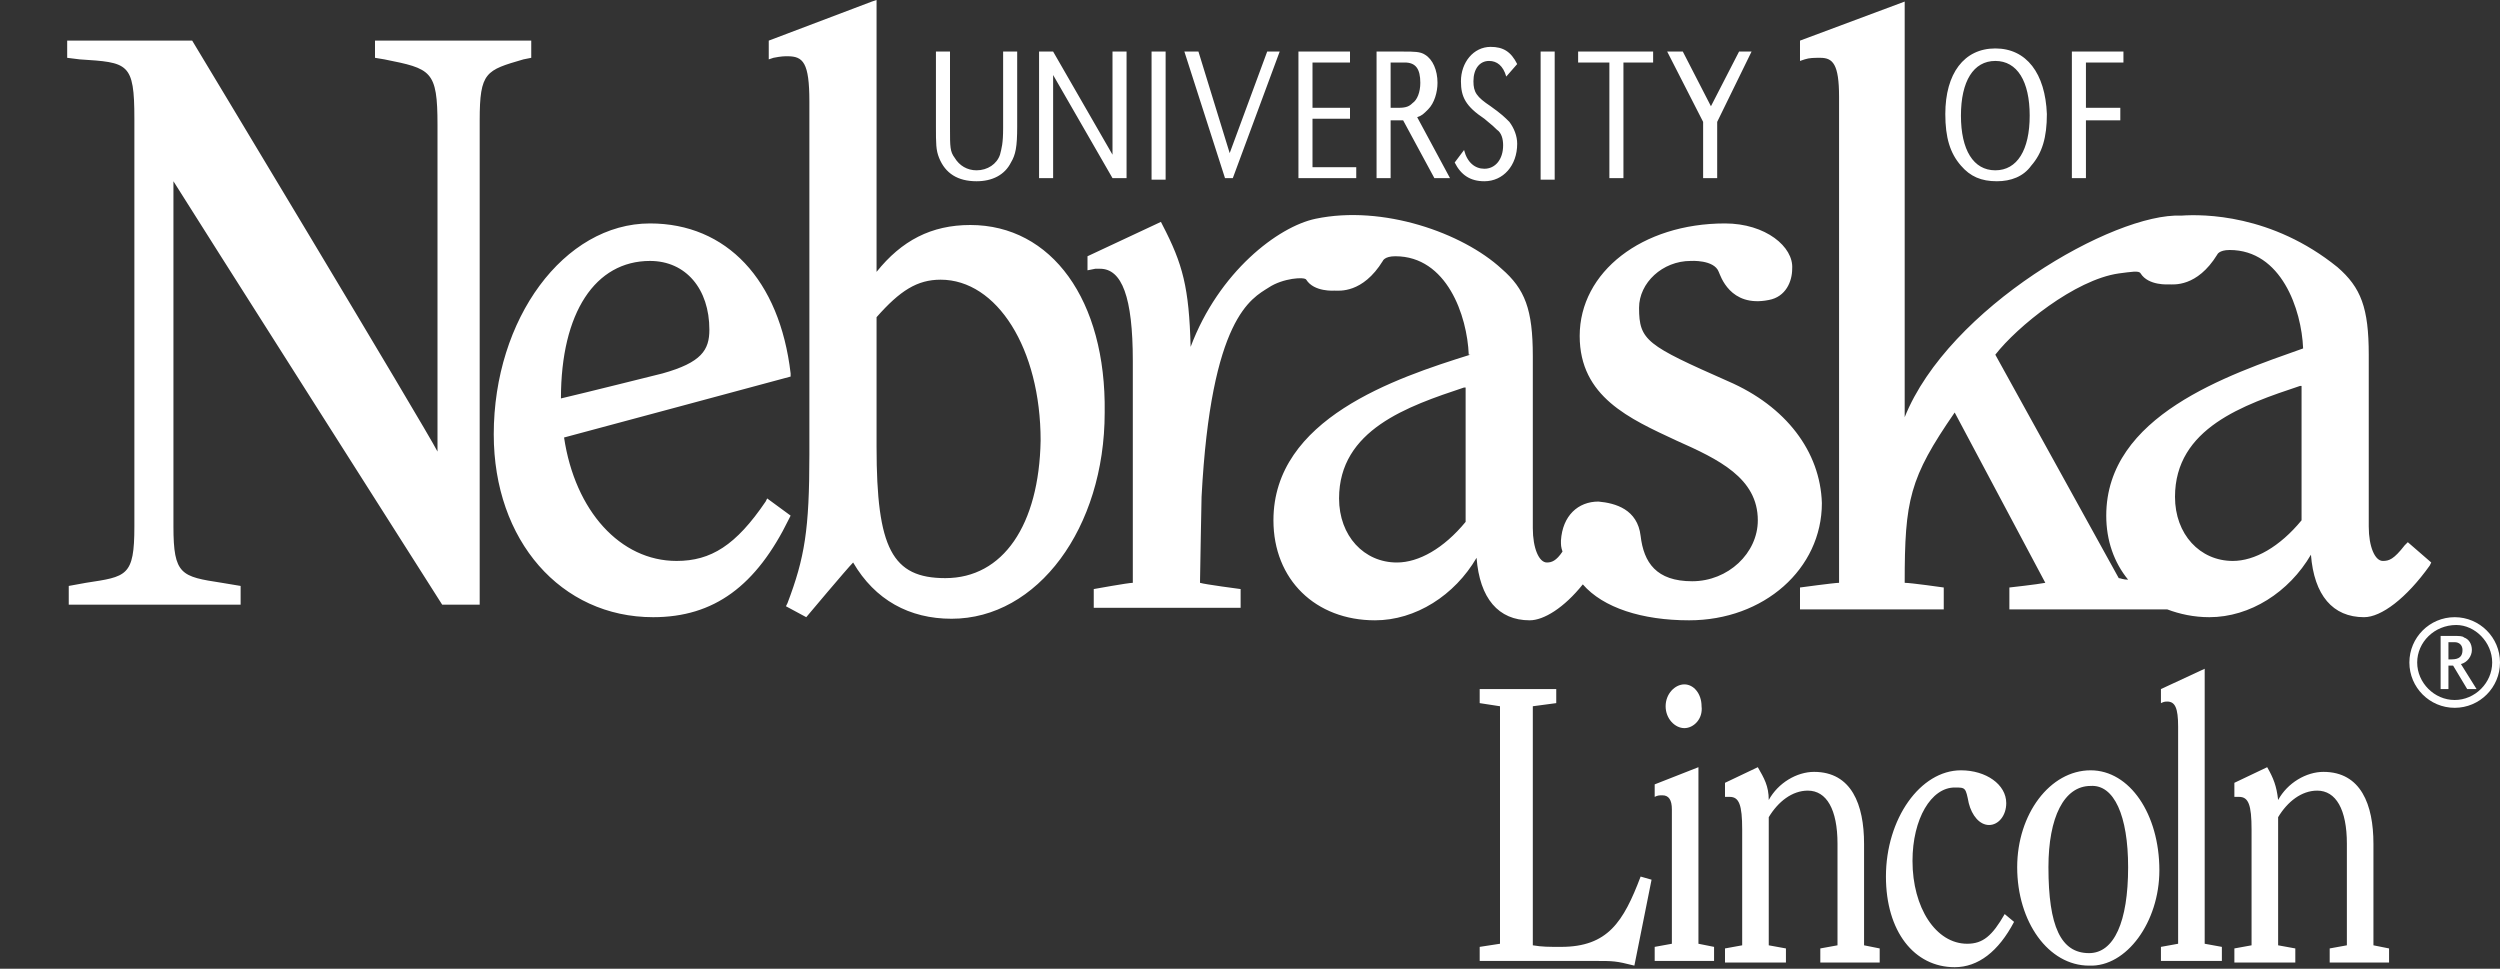 <svg baseProfile="tiny" xmlns="http://www.w3.org/2000/svg" viewBox="0 0 160 62"><rect x="0" y="0" width="160" height="62" fill="#333333" stroke="none"/><path fill="#fff" d="M99.6 45l-1.5.2v15.3c.6.1 1 .1 1.8.1 3 0 4-1.6 5.1-4.5l.7.2-1.1 5.5c-1.2-.3-1.3-.3-2.6-.3h-7.3v-.9l1.3-.2v-15.2l-1.3-.2v-.9h4.9v.9zM108.7 60.4l1 .2v.9h-3.8v-.9l1.1-.2v-8.6c0-.6-.2-.9-.6-.9-.2 0-.3 0-.5.1v-.8l2.8-1.1v11.3zm-.9-13.8c-.6 0-1.2-.6-1.2-1.4 0-.8.6-1.4 1.2-1.4s1.1.6 1.1 1.4c.1.8-.5 1.4-1.1 1.4zM113.2 51.2c.6-1.1 1.8-1.8 2.9-1.8 2.4 0 3.2 2.1 3.2 4.6v6.5l1 .2v.9h-3.8v-.9l1.1-.2v-6.5c0-2.2-.7-3.4-1.9-3.4-1 0-1.9.7-2.5 1.7v8.2l1.1.2v.9h-3.9v-.9l1.1-.2v-7.4c0-1.6-.2-2.1-.8-2.1h-.3v-.9l2.1-1c.4.7.7 1.2.7 2.1zM125.1 61.9c-2.6 0-4.4-2.3-4.4-5.8 0-3.7 2.2-6.8 4.8-6.8 1.6 0 2.9.9 2.9 2.1 0 .8-.5 1.4-1.1 1.4-.6 0-1.1-.6-1.3-1.4-.2-1-.2-1-.9-1-1.5 0-2.7 2-2.7 4.7 0 3 1.5 5.3 3.5 5.3 1 0 1.6-.5 2.4-1.9l.6.5c-1 1.9-2.3 2.9-3.8 2.9zM136.2 55.5c0 3.5-.9 5.5-2.5 5.5-1.8 0-2.6-1.7-2.6-5.5 0-3.2 1-5.2 2.7-5.2 1.5-.1 2.4 1.9 2.4 5.2zm2 .2c0-3.6-1.9-6.4-4.4-6.4-2.6 0-4.7 2.8-4.7 6.2 0 3.5 2 6.3 4.6 6.3 2.4.1 4.5-2.8 4.5-6.1zM141.1 60.4l1.1.2v.9h-3.9v-.9l1.1-.2v-13.9c0-1.2-.2-1.6-.7-1.6-.1 0-.2 0-.4.1v-.9l2.8-1.3v17.6zM145.8 51.2c.6-1.1 1.8-1.8 2.9-1.8 2.4 0 3.2 2.1 3.2 4.6v6.5l1 .2v.9h-3.8v-.9l1.1-.2v-6.5c0-2.2-.7-3.4-1.9-3.4-1 0-1.9.7-2.5 1.7v8.2l1.1.2v.9h-3.9v-.9l1.1-.2v-7.4c0-1.6-.2-2.1-.8-2.1h-.3v-.9l2.1-1c.4.7.6 1.2.7 2.1zM60.8 3.3v4.9c0 1.2 0 1.5.3 1.9.3.5.8.8 1.4.8.7 0 1.3-.4 1.5-1 .1-.4.2-.7.2-1.7v-4.9h.9v4.8c0 1.3-.1 1.8-.4 2.3-.4.8-1.2 1.2-2.2 1.2-1.2 0-2-.5-2.4-1.5-.2-.5-.2-.9-.2-2v-4.8h.9zM72.1 11.4h-.9l-3.8-6.6v6.6h-.9v-8.1h.9l3.8 6.6v-6.6h.9zM73.7 3.3h.9v8.2h-.9zM78.7 9.8l2.4-6.5h.8l-3 8.1h-.5l-2.6-8.1h.9zM86.4 6.9v.7h-2.4v3.1h2.8v.7h-3.7v-8.1h3.3v.7h-2.4v2.9zM89 6.9v-2.9h.9c.7 0 1 .4 1 1.3 0 .6-.2 1.1-.5 1.3-.2.2-.4.3-.9.3h-.5zm-.9 4.5h.9v-3.7h.8l2 3.7h1l-2.1-3.9c.3-.1.4-.2.7-.5.4-.4.6-1.1.6-1.7 0-.8-.3-1.5-.8-1.8-.3-.2-.7-.2-1.4-.2h-1.7v8.1zM96.4 4.9c-.2-.7-.6-1-1.1-1-.6 0-1 .5-1 1.3 0 .7.2 1 1.1 1.6.7.5.9.7 1.2 1 .3.4.5.9.5 1.4 0 1.4-.9 2.4-2.1 2.4-.9 0-1.5-.4-1.9-1.2l.6-.8c.2.8.7 1.2 1.3 1.2.7 0 1.2-.6 1.2-1.5 0-.4-.1-.8-.4-1-.2-.2-.2-.2-.8-.7-1.2-.8-1.5-1.4-1.5-2.4 0-1.2.8-2.2 1.9-2.2.8 0 1.3.3 1.7 1.1l-.7.8zM98.6 3.3h.9v8.2h-.9zM103.9 11.4h-.9v-7.4h-2v-.7h4.8v.7h-1.9zM112.1 3.3l-2.2 4.5v3.6h-.9v-3.6l-2.3-4.5h1l1.8 3.5 1.8-3.5zM127.7 3.9c1.4 0 2.2 1.3 2.2 3.5s-.8 3.5-2.2 3.5c-1.4 0-2.2-1.3-2.2-3.5s.8-3.5 2.2-3.5zm0-.8c-2 0-3.2 1.6-3.2 4.2 0 1.5.3 2.5 1 3.3.6.7 1.3 1 2.3 1 .9 0 1.7-.3 2.2-1 .7-.8 1-1.8 1-3.3-.1-2.6-1.3-4.2-3.3-4.2zM135.7 6.9v.8h-2.2v3.7h-.9v-8.1h3.3v.7h-2.4v2.9zM24 2.6v1.1l.6.1c3 .6 3.4.7 3.4 4.2v20.9c-.7-1.4-15.7-26.3-15.7-26.3h-8v1.1l.8.1c3.1.2 3.5.2 3.5 3.8v26.1c0 3.2-.5 3.2-3.1 3.6l-1.1.2v1.2h11v-1.2l-1.2-.2c-2.6-.4-3.1-.5-3.1-3.6v-22.1c.8 1.3 17.2 27.1 17.2 27.1h2.4v-31c0-3.1.4-3.2 2.8-3.9l.5-.1v-1.1h-10zM62.1 14.4c-2.5 0-4.4 1-6 3v-17.4l-.3.1-6.6 2.5v1.2l.3-.1c.5-.1.7-.1.9-.1 1 0 1.4.4 1.4 2.9v22.6c0 4.8-.3 6.6-1.4 9.5l-.1.2 1.3.7s2.6-3.1 3-3.5c1.4 2.4 3.6 3.6 6.3 3.6 5.5 0 9.8-5.8 9.8-13.2.1-7.2-3.4-12-8.6-12zm-1.6 22.6c-3.4 0-4.4-1.9-4.4-8.4v-8.3c1.5-1.7 2.6-2.4 4.1-2.4 3.6 0 6.4 4.4 6.4 10.3-.1 5.4-2.4 8.8-6.1 8.8zM154.1 34.7l-.2.2c-.7.9-1 1-1.4 1-.5 0-.9-.9-.9-2.2v-11c0-3-.5-4.3-2-5.6-4.2-3.4-8.6-3.4-10-3.3-4.3-.2-14.9 5.9-17.7 12.9v-26.6l-6.7 2.5v1.3l.3-.1c.3-.1.6-.1 1-.1.8 0 1.2.4 1.2 2.5v31.1c-.3 0-2.5.3-2.5.3v1.4h9.2v-1.4s-2.1-.3-2.5-.3c0-5.3.3-6.7 3.2-10.9l5.8 10.9c-.5.1-2.3.3-2.3.3v1.4h10.1c.8.3 1.7.5 2.7.5 2.6 0 5.1-1.6 6.5-4 .2 2.6 1.4 4 3.4 4 1.1 0 2.7-1.2 4.2-3.3l.1-.2-1.5-1.3zm-19.3-1.7c0 1.6.5 3 1.4 4.1-.3 0-.5-.1-.6-.1l-7.9-14.3c1.4-1.8 5.1-4.8 7.9-5.2.8-.1 1.3-.2 1.4 0 .5.8 1.8.7 1.8.7.3 0 1.8.2 3.1-1.9 0 0 .1-.3.8-.3 3.3 0 4.6 3.8 4.7 6.3-4.8 1.7-12.6 4.3-12.6 10.7zm12.5.3c-1.4 1.7-3 2.6-4.4 2.6-2.1 0-3.7-1.7-3.7-4.1 0-4.4 4.4-5.9 8-7.1h.1v8.6zM49.1 31.9l-.1.2c-1.9 2.8-3.5 3.8-5.7 3.8-3.6 0-6.5-3.2-7.2-7.9.4-.1 14.5-3.9 14.5-3.9v-.2c-.7-6-4.1-9.6-9-9.6-5.5 0-10 6.1-10 13.5 0 6.8 4.3 11.7 10.2 11.7 3.9 0 6.6-2 8.7-6.3l.1-.2-1.5-1.1zm-7.5-15.2c2.3 0 3.8 1.8 3.8 4.4 0 1.3-.5 2.1-3 2.8 0 0-5.2 1.3-6.5 1.6 0-5.5 2.2-8.8 5.7-8.8zM110.6 24.4c-5.2-2.3-5.7-2.6-5.7-4.7 0-1.6 1.5-3 3.3-3 0 0 1.5-.1 1.8.7.1.2.7 2.3 3.2 1.8 1.1-.2 1.5-1.2 1.5-2 .1-1.4-1.7-2.9-4.3-2.9-5.3 0-9.3 3.1-9.3 7.2 0 3.9 3.2 5.3 6.2 6.7 2.7 1.2 5.2 2.4 5.2 5.1 0 2.1-1.9 3.9-4.2 3.9-2.3 0-3.1-1.2-3.3-2.9-.2-1.7-1.6-2.1-2.7-2.2-1.3 0-2.3.9-2.4 2.5 0 .3 0 .4.1.7-.4.6-.7.7-1 .7-.5 0-.9-.9-.9-2.2v-11c0-3-.5-4.3-2-5.6-2.5-2.3-7.6-4.1-11.9-3.2-2.4.5-6.2 3.4-8 8.2-.1-3.8-.5-5.3-1.8-7.8l-.1-.2-4.7 2.2v.9l.5-.1h.3c1.4 0 2.1 1.8 2.1 5.9v14.2c-.3 0-2.5.4-2.5.4v1.2h9.4v-1.2s-2.3-.3-2.6-.4c0-.4.1-5.5.1-5.5.6-11.5 3.2-12.7 4.3-13.4.9-.6 2.3-.7 2.4-.5.5.8 1.8.7 1.8.7.3 0 1.8.2 3.1-1.9 0 0 .1-.3.8-.3 3.3 0 4.6 3.8 4.7 6.3h.1c-4.8 1.5-12.6 4.1-12.6 10.6 0 3.8 2.7 6.4 6.5 6.4 2.6 0 5.1-1.6 6.5-4 .2 2.6 1.4 4 3.4 4 .9 0 2.2-.8 3.4-2.3 1.3 1.5 3.8 2.3 6.8 2.3 4.8 0 8.5-3.3 8.5-7.5-.1-3.3-2.3-6.2-6-7.8zm-16.8 9c-1.4 1.7-3 2.6-4.4 2.6-2.1 0-3.7-1.7-3.7-4.1 0-4.4 4.4-5.9 8-7.1h.1v8.6z"/><path fill="none" d="M0 0h160v61.9h-160z"/><path fill="#fff" d="M160 42.4c0 1.6-1.3 2.9-2.9 2.9-1.6 0-2.9-1.3-2.9-2.9 0-1.6 1.3-2.9 2.9-2.9 1.6 0 2.9 1.3 2.9 2.9zm-5.3 0c0 1.3 1.1 2.4 2.4 2.4 1.3 0 2.4-1.1 2.4-2.4 0-1.3-1.1-2.4-2.3-2.4-1.4 0-2.5 1.1-2.5 2.4zm1.4-1.7h.9c.4 0 .6 0 .7.1.3.1.5.4.5.8s-.3.8-.7.9l1 1.6h-.6l-.9-1.5h-.3v1.5h-.5v-3.4zm.8 1.5c.5 0 .7-.2.7-.6 0-.3-.2-.5-.5-.5h-.4v1.1h.2z"/></svg>